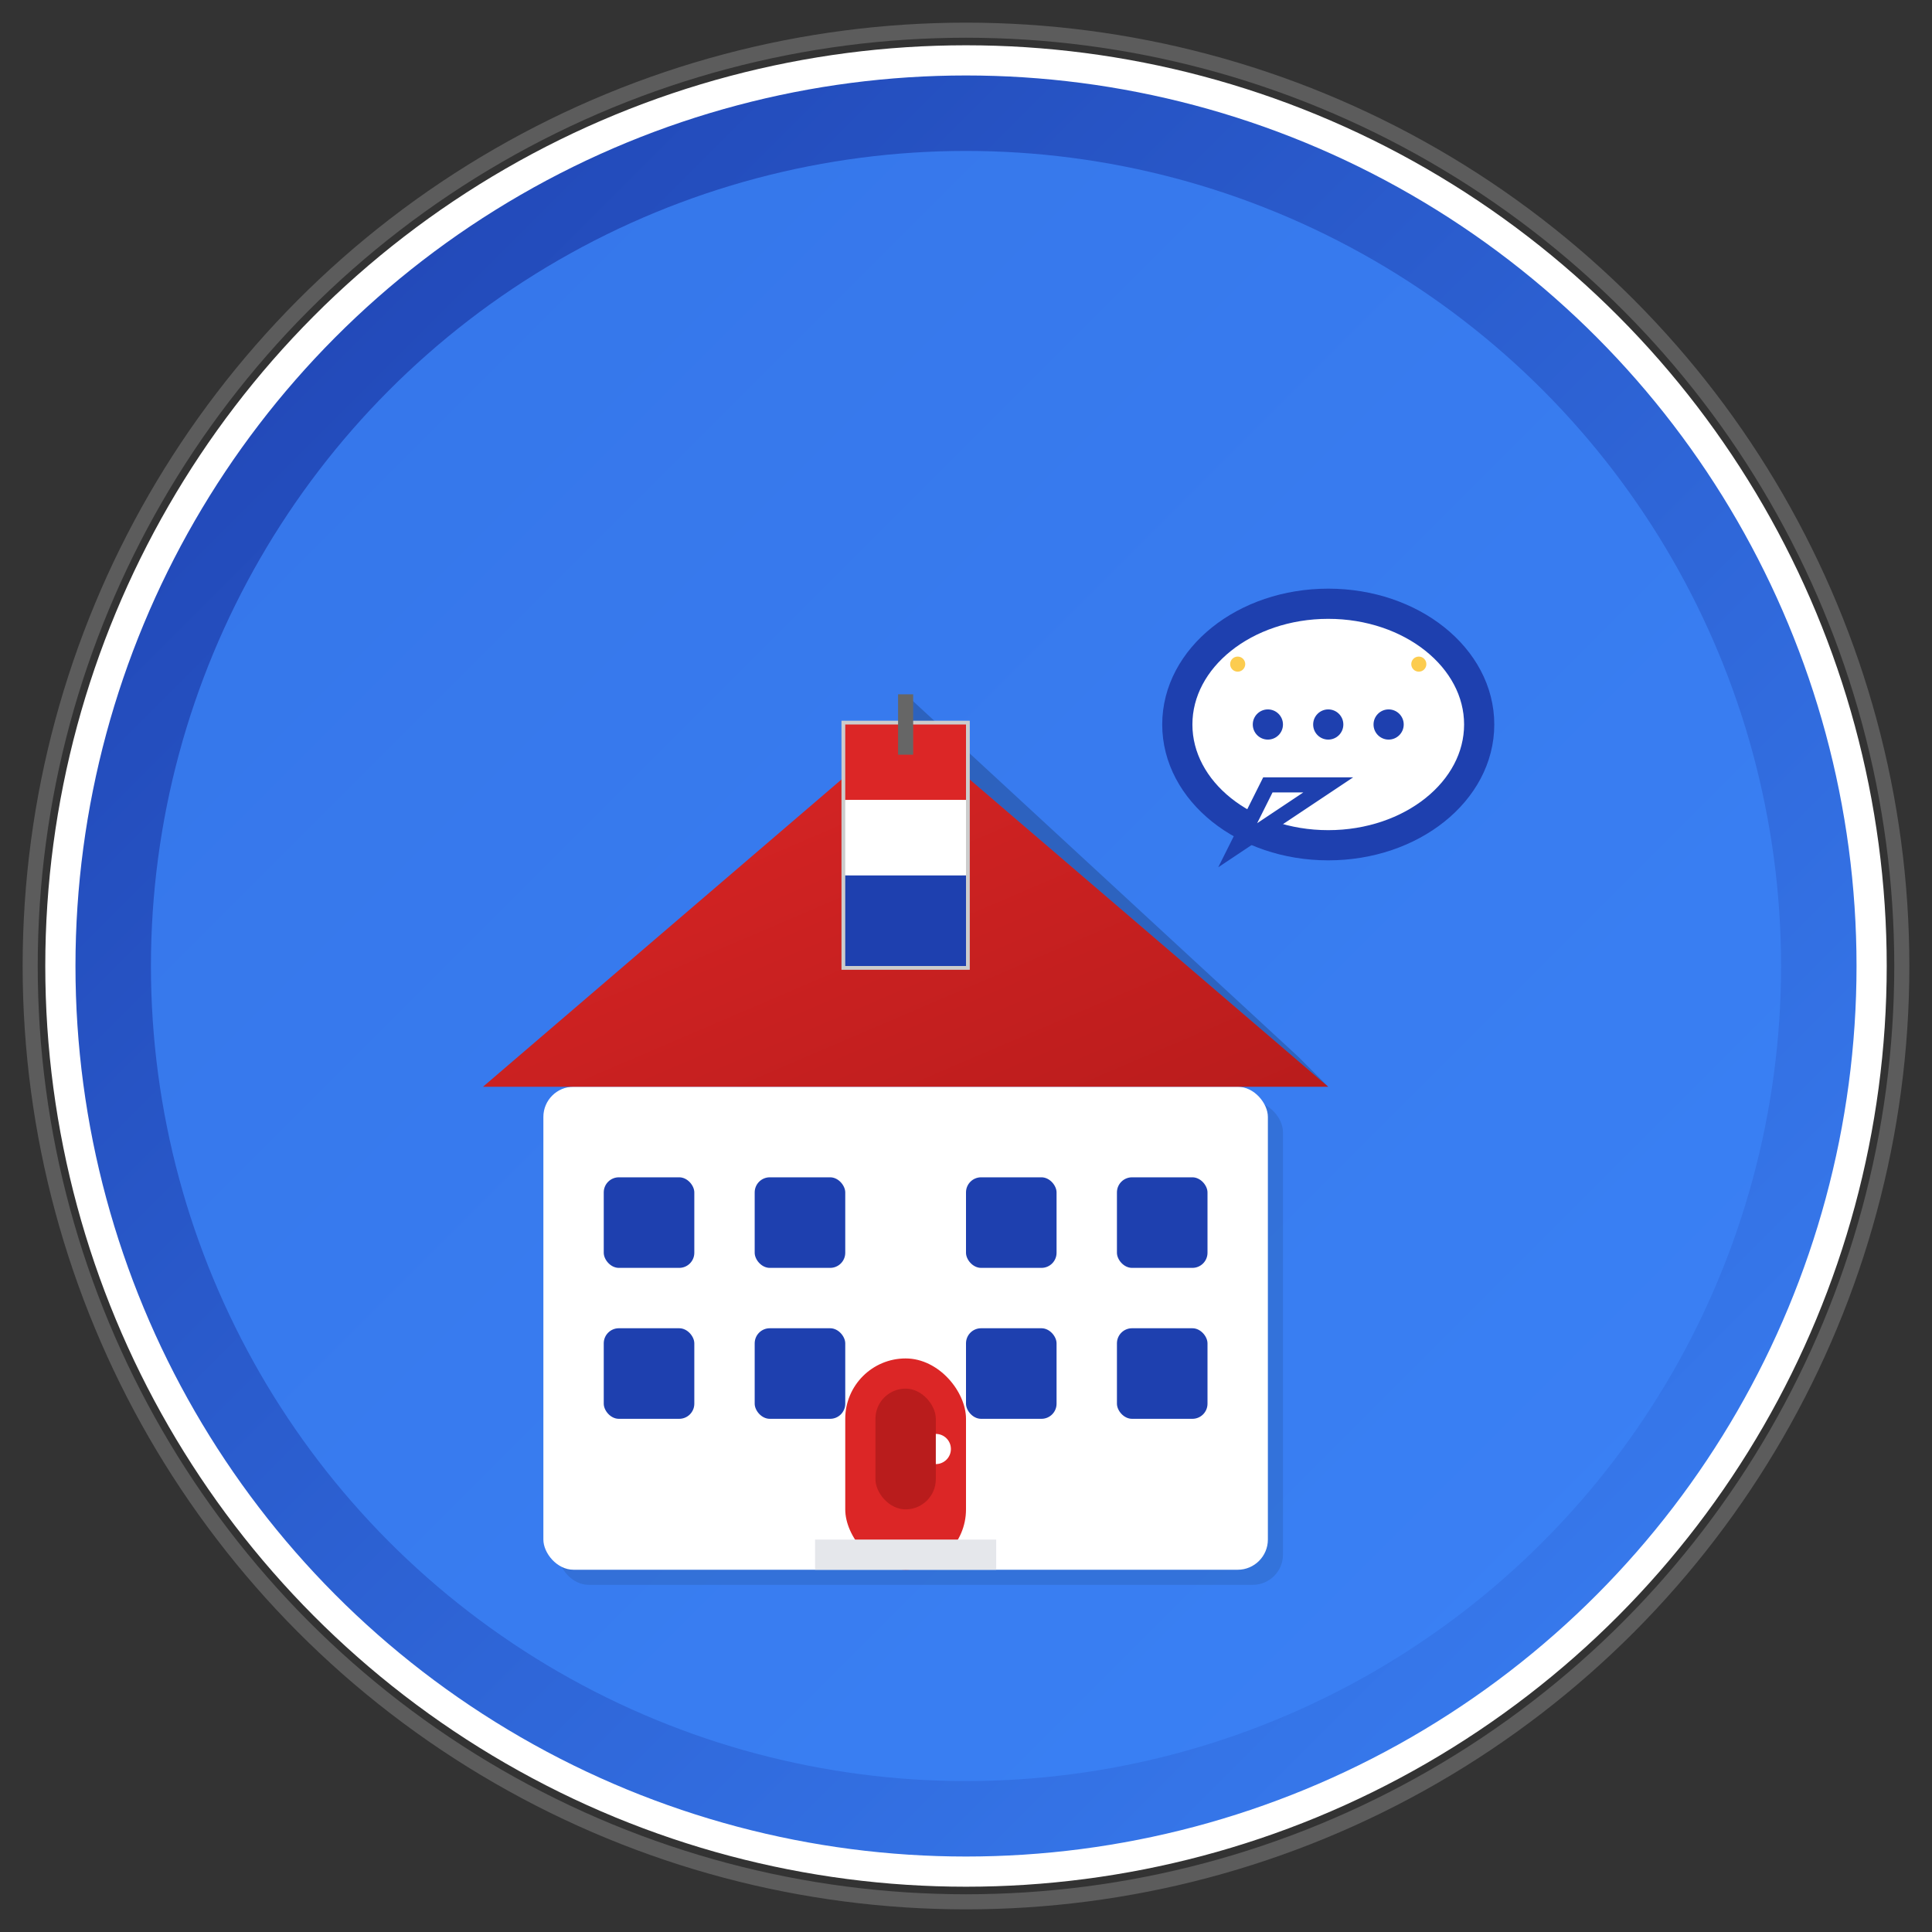 <svg xmlns="http://www.w3.org/2000/svg" viewBox="0 0 128 128" width="128" height="128">
  <rect x="0" y="0" width="128" height="128" fill="#333333" stroke="none"/>
  <!-- Background circle with gradient -->
  <defs>
    <linearGradient id="bgGradient" x1="0%" y1="0%" x2="100%" y2="100%">
      <stop offset="0%" stop-color="#1e40af"/>
      <stop offset="100%" stop-color="#3b82f6"/>
    </linearGradient>
    <linearGradient id="roofGradient" x1="0%" y1="0%" x2="100%" y2="100%">
      <stop offset="0%" stop-color="#dc2626"/>
      <stop offset="100%" stop-color="#b91c1c"/>
    </linearGradient>
  </defs>
  
  <!-- Outer glow -->
  <circle cx="64" cy="64" r="62" fill="none" stroke="#ffffff" stroke-width="1" opacity="0.2"/>
  
  <!-- Background circle -->
  <circle cx="64" cy="64" r="60" fill="url(#bgGradient)" stroke="#ffffff" stroke-width="2"/>
  
  <!-- Inner accent circle -->
  <circle cx="64" cy="64" r="54" fill="#3b82f6" opacity="0.8"/>
  
  <!-- Gemeente building -->
  <g transform="translate(32, 32)">
    <!-- Building shadow -->
    <rect x="5" y="41" width="48" height="32" fill="#000000" opacity="0.1" rx="2"/>
    
    <!-- Building base -->
    <rect x="4" y="40" width="48" height="32" fill="#ffffff" rx="2"/>
    
    <!-- Building roof -->
    <polygon points="0,40 28,16 56,40" fill="url(#roofGradient)"/>
    
    <!-- Roof shadow -->
    <polygon points="28,16 56,40 54,38 28,14" fill="#000000" opacity="0.2"/>
    
    <!-- Dutch flag on roof -->
    <rect x="24" y="16" width="8" height="16" fill="#ffffff" stroke="#cccccc" stroke-width="0.5"/>
    <rect x="24" y="16" width="8" height="5" fill="#dc2626"/>
    <rect x="24" y="21" width="8" height="5" fill="#ffffff"/>
    <rect x="24" y="26" width="8" height="6" fill="#1e40af"/>
    
    <!-- Flag pole -->
    <rect x="27.5" y="14" width="1" height="4" fill="#666666"/>
    
    <!-- Windows row 1 -->
    <rect x="8" y="46" width="6" height="6" fill="#1e40af" rx="1"/>
    <rect x="18" y="46" width="6" height="6" fill="#1e40af" rx="1"/>
    <rect x="32" y="46" width="6" height="6" fill="#1e40af" rx="1"/>
    <rect x="42" y="46" width="6" height="6" fill="#1e40af" rx="1"/>
    
    <!-- Windows row 2 -->
    <rect x="8" y="56" width="6" height="6" fill="#1e40af" rx="1"/>
    <rect x="18" y="56" width="6" height="6" fill="#1e40af" rx="1"/>
    <rect x="32" y="56" width="6" height="6" fill="#1e40af" rx="1"/>
    <rect x="42" y="56" width="6" height="6" fill="#1e40af" rx="1"/>
    
    <!-- Main door -->
    <rect x="24" y="58" width="8" height="14" fill="#dc2626" rx="4"/>
    <circle cx="30" cy="64" r="1" fill="#ffffff"/>
    <rect x="26" y="60" width="4" height="8" fill="#b91c1c" rx="2"/>
    
    <!-- Steps -->
    <rect x="22" y="70" width="12" height="2" fill="#e5e7eb"/>
    
    <!-- Chat bubble (larger) -->
    <g transform="translate(48, 8)">
      <ellipse cx="8" cy="8" rx="10" ry="8" fill="#ffffff" stroke="#1e40af" stroke-width="2"/>
      <polygon points="4,12 2,16 8,12" fill="#ffffff" stroke="#1e40af" stroke-width="1"/>
      
      <!-- Chat dots (larger) -->
      <circle cx="4" cy="8" r="1" fill="#1e40af"/>
      <circle cx="8" cy="8" r="1" fill="#1e40af"/>
      <circle cx="12" cy="8" r="1" fill="#1e40af"/>
      
      <!-- Small sparkle effects -->
      <circle cx="14" cy="4" r="0.5" fill="#fbbf24" opacity="0.8"/>
      <circle cx="2" cy="4" r="0.5" fill="#fbbf24" opacity="0.8"/>
    </g>
  </g>
  
  <!-- Outer ring highlight -->
  <circle cx="64" cy="64" r="60" fill="none" stroke="#ffffff" stroke-width="1" opacity="0.4"/>
</svg>